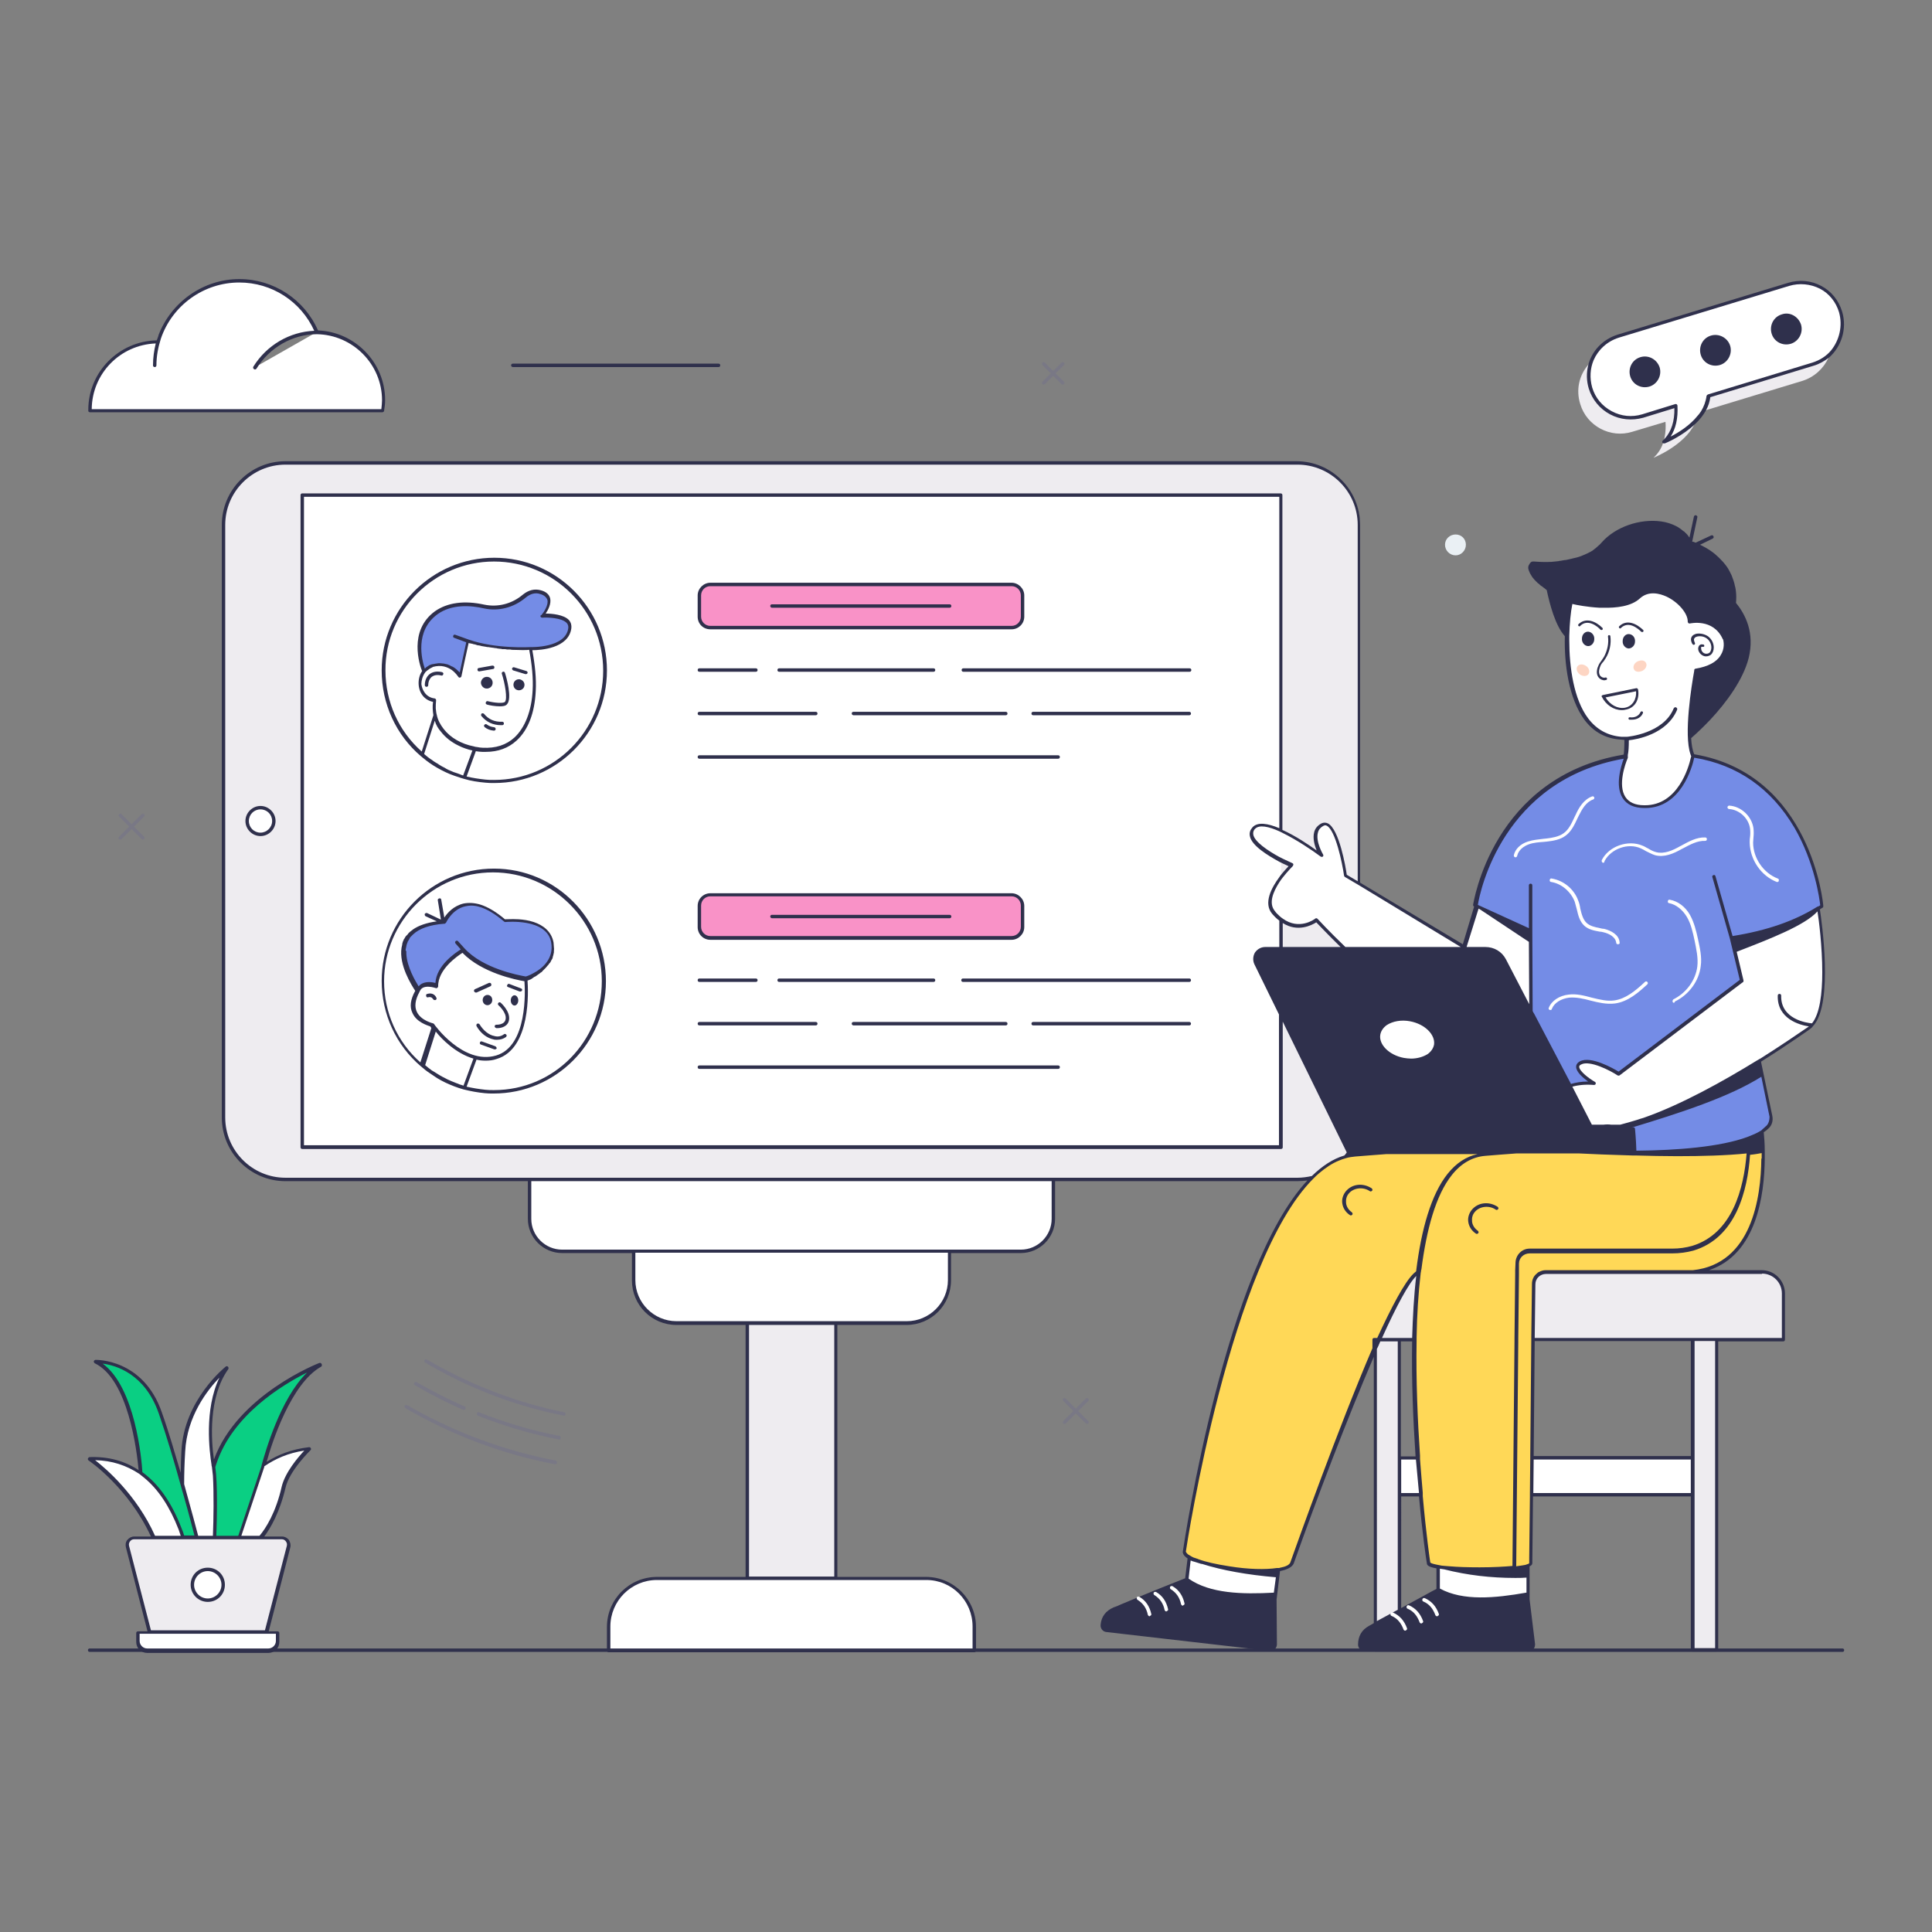 <svg id="SvgjsSvg1105" width="550" height="550" xmlns="http://www.w3.org/2000/svg" version="1.1" xmlns:xlink="http://www.w3.org/1999/xlink" xmlns:svgjs="http://svgjs.com/svgjs"><rect width="100%" height="100%" fill="#808080" stroke="none"/><defs id="SvgjsDefs1106"></defs><g id="SvgjsG1107"><svg xmlns="http://www.w3.org/2000/svg" id="Layer_1" x="0" y="0" enable-background="new 0 0 600 600" version="1.1" viewBox="17.809 79.435 564.343 441.43" xml:space="preserve" width="550" height="550"><g id="HR"><path fill="#2f304c" d="M556,500.5H44c-0.3,0-0.5-0.2-0.5-0.5s0.2-0.5,0.5-0.5h512c0.3,0,0.5,0.2,0.5,0.5S556.3,500.5,556,500.5z" class="color2f304c svgShape"></path><path fill="#eeecf0" d="M415,171.3v173.1c0,10-8.1,18.1-18.1,18.1H101.2c-10,0-18.1-8.1-18.1-18.1V171.3         c0-10,8.1-18.1,18.1-18.1h295.6C406.8,153.1,415,161.3,415,171.3z" class="coloreeecf0 svgShape"></path><rect width="285.9" height="190.5" x="106.1" y="162.6" fill="#ffffff" class="colorfff svgShape"></rect><path fill="#ffffff" d="M97.8 257.8c0 2.2-1.7 3.9-3.9 3.9-2.2 0-3.9-1.7-3.9-3.9 0-2.2 1.8-3.9 3.9-3.9C96 253.9 97.8 255.6 97.8 257.8zM194.5 213.9c0 17.9-14.5 32.4-32.4 32.4-.8 0-1.7 0-2.5-.1-2.1-.2-4.1-.5-6.1-1.1-2.7-.7-5.3-1.8-7.6-3.2-1.7-1-3.2-2.1-4.7-3.3-7-5.9-11.4-14.8-11.4-24.6 0-17.9 14.5-32.4 32.4-32.4C180 181.5 194.5 196 194.5 213.9z" class="colorfff svgShape"></path><path fill="#ffffff" d="M157.1,235.2l-3.6,9.9c-2.7-0.7-5.3-1.8-7.6-3.2c-1.7-1-3.2-2.1-4.7-3.3l4-12.6c0,0,0,0,0,0            C152.1,213.8,154.6,224.4,157.1,235.2z" class="colorfff svgShape"></path><path fill="#748ce6" d="M184.3,201.5c-0.8,6.4-11.5,6-11.5,6s-10.3,0.6-18.3-2.2l-2.2,10.3c0,0-2.8-4.6-8.1-3.1             c-1.1,0.3-2,0.9-2.6,1.7c0,0-4.8-11.2,3.6-17.2c4.2-3,9.6-2.8,14-1.8c4.2,0.9,8.4-0.3,11.7-3c1.3-1.1,3-1.8,4.8-1.2             c5.2,1.6,0.6,6.9,0.6,6.9S184.8,197.3,184.3,201.5z" class="color748ce6 svgShape"></path><path fill="#ffffff" d="M158.8 237.1c-8.3-.4-15.4-6.5-14-14.3-5.5-.7-5.8-8.8-.6-10.3 5.2-1.5 8.1 3.1 8.1 3.1l2.2-10.3c8 2.9 18.3 2.2 18.3 2.2 1 4.9 1.2 9 1.1 12.4C173.4 229.8 168.7 237.6 158.8 237.1zM194.4 304.5c0 17.8-14.5 32.3-32.3 32.3-.8 0-1.7 0-2.5-.1-2.1-.2-4.1-.5-6.1-1.1-2.7-.7-5.2-1.8-7.6-3.2-1.7-1-3.2-2.1-4.7-3.3-7-5.9-11.4-14.7-11.4-24.6 0-17.8 14.5-32.3 32.3-32.3S194.4 286.7 194.4 304.5z" class="colorfff svgShape"></path><path fill="#ffffff" d="M157.1,325.8l-3.6,9.8c-2.7-0.7-5.2-1.8-7.6-3.2c-1.7-1-3.2-2.1-4.7-3.3l4-12.6c0,0,0,0,0,0           C152.1,304.4,154.6,315,157.1,325.8z" class="colorfff svgShape"></path><path fill="#ffffff" d="M139.9,307.5c-4.4,8,4.2,9.8,4.2,9.8s8.7,12.4,18.7,9.4c10-3,8.8-21,8.6-22.6c0-0.1,0-0.1,0-0.1           s9.2-2.9,7.8-10.6c-1.4-7.7-13.8-6.4-13.8-6.4c-12.8-11.2-17.9,0.4-17.9,0.4c-20.4,1.6-7.9,19.2-7.5,19.8c0,0,0,0,0,0           C140,307.4,139.9,307.5,139.9,307.5z" class="colorfff svgShape"></path><path fill="#748ce6" d="M171.4,304c0,0,0,0,0,0.1c-1.2-0.2-12.5-2-18.4-8.5c0,0-7.8,4.3-7.7,10.4c0,0-4.3-1.6-5.3,1.2            c-0.4-0.6-12.9-18.2,7.5-19.8c0,0,5.1-11.6,17.9-0.4c0,0,12.4-1.4,13.8,6.3C180.6,301.1,171.4,304,171.4,304z" class="color748ce6 svgShape"></path><path fill="#f992c7" d="M316.5 191.9v6.2c0 1.8-1.4 3.2-3.2 3.2h-88c-1.8 0-3.2-1.4-3.2-3.2v-6.2c0-1.8 1.4-3.2 3.2-3.2h88C315 188.7 316.5 190.1 316.5 191.9zM316.5 282.5v6.2c0 1.8-1.4 3.2-3.2 3.2h-88c-1.8 0-3.2-1.4-3.2-3.2v-6.2c0-1.8 1.4-3.2 3.2-3.2h88C315 279.4 316.5 280.8 316.5 282.5z" class="colorf992c7 svgShape"></path><path fill="#ffffff" d="M325.5 362.5V374c0 5.2-4.2 9.5-9.5 9.5H182c-5.2 0-9.5-4.2-9.5-9.5v-11.5H325.5zM295.2 383.5v8.5c0 6.9-5.6 12.5-12.5 12.5h-67.3c-6.9 0-12.5-5.6-12.5-12.5v-8.5H295.2z" class="colorfff svgShape"></path><rect width="25.9" height="74.6" x="236.1" y="404.5" fill="#eeecf0" class="coloreeecf0 svgShape"></rect><path fill="#ffffff" d="M195.6,500v-6.9c0-7.8,6.3-14.1,14.1-14.1l78.7,0c7.8,0,14.1,6.3,14.1,14.1v6.9L195.6,500z" class="colorfff svgShape"></path><g><path fill="#ffffff" d="M129.5 137.9c.2-1 .3-2 .3-3.1 0-10.8-8.7-19.6-19.5-19.8-3.7-8.8-12.5-15-22.7-15-11.2 0-20.7 7.5-23.7 17.8h-.1c-10.9 0-19.8 8.9-19.8 19.8 0 .1 0 .2 0 .3H129.5zM92.2 125.3c3.8-6.2 10.6-10.3 18.1-10.3M62.9 124.7c0-3 .5-5.9 1.5-8.6" class="colorfff svgShape"></path></g><g><path fill="#ffffff" d="M83.1,467.3h10.7c1.7-2,5-6.8,6.9-15.1c1.2-5.2,7.4-11.3,7.4-11.3C86.2,443.5,83.4,464.6,83.1,467.3z" class="colorfff svgShape"></path><path fill="#0acf83" d="M80.5,445.4c-3.2,9.6-4.2,17-4.4,21.9h11.5l7-21c0,0,5.8-23.8,16.6-29.7         C111.3,416.6,86.9,425.9,80.5,445.4z" class="color0acf83 svgShape"></path><path fill="#ffffff" d="M80.4,467.3c0.2-5.8,0.5-16.8-0.3-21.6c-1.1-6.6-2.1-19.8,4-28.2c0,0-12,9.4-12.7,24.4        c-0.5,10.3-0.3,20.2-0.2,25.4H80.4z" class="colorfff svgShape"></path><path fill="#0acf83" d="M75.3,467.3v-0.2c0,0-5.3-20.7-10.6-36.3c-5.3-15.6-18.9-15.1-18.9-15.1c11.6,5.5,13.2,32.9,13.2,32.9         l8.4,18.7H75.3z" class="color0acf83 svgShape"></path><path fill="#ffffff" d="M71.4,467.3c-3.7-11.4-11.3-23.8-27.3-23.3c0,0,12.2,8.2,18.9,23.3H71.4z" class="colorfff svgShape"></path><path fill="#eeecf0" d="M102,469.6l-6.5,25.1H61.5L55,469.6c-0.3-1.3,0.6-2.5,1.9-2.5h43.1C101.4,467.1,102.4,468.4,102,469.6z" class="coloreeecf0 svgShape"></path><path fill="#ffffff" d="M98.9 494.7v2.6c0 1.5-1.2 2.7-2.7 2.7H60.8c-1.5 0-2.7-1.2-2.7-2.7v-2.6H98.9zM83 480.9c0 2.5-2 4.5-4.5 4.5-2.5 0-4.5-2-4.5-4.5 0-2.5 2-4.5 4.5-4.5C81 476.4 83 478.4 83 480.9z" class="colorfff svgShape"></path></g><g><path fill="#797885" d="M180 445.7C180 445.7 180 445.7 180 445.7c-15.3-2.9-30-8.4-43.8-16.4-.2-.1-.3-.4-.2-.7.1-.2.4-.3.7-.2 13.7 7.9 28.3 13.3 43.4 16.2.3.1.4.3.4.6C180.5 445.5 180.3 445.7 180 445.7zM153.3 429.8c-.1 0-.1 0-.2 0-4.8-2.1-9.5-4.5-14.1-7.2-.2-.1-.3-.4-.2-.7.1-.2.4-.3.7-.2 4.5 2.6 9.2 5 14 7.1.3.1.4.4.3.7C153.7 429.7 153.5 429.8 153.3 429.8zM181.2 438.5C181.2 438.5 181.1 438.5 181.2 438.5c-8.1-1.6-16.1-3.9-23.8-7-.3-.1-.4-.4-.3-.7s.4-.4.6-.3c7.6 3 15.5 5.4 23.5 6.9.3.1.4.3.4.6C181.6 438.4 181.4 438.5 181.2 438.5zM182.5 431.5C182.5 431.5 182.5 431.5 182.5 431.5c-14.2-2.8-27.8-8-40.5-15.5-.2-.1-.3-.4-.2-.7.1-.2.4-.3.7-.2 12.7 7.4 26.2 12.6 40.1 15.4.3.1.4.3.4.6C183 431.3 182.8 431.5 182.5 431.5z" class="color797885 svgShape"></path></g><g><path fill="#eaf0f4" d="M446,177.1c0,1.7-1.4,3.1-3,3.1c-1.7,0-3.1-1.4-3.1-3.1c0-1.7,1.4-3,3.1-3C444.7,174.1,446,175.4,446,177.1      z" class="coloreaf0f4 svgShape"></path></g><g><path fill="#ffffff" d="M465.8 313.7c-.1.1-.1.3-.2.4 0 .1 0 .1-.1.1-.3.5-.6 1-.9 1.5-2.7 4-5.9 7.1-8.7 7.5-12.2 1.6-33.5-16.8-45.2-28-.2-.2-.4-.3-.5-.5-4.7-4.6-7.8-7.8-7.8-7.8s-5.3 4.2-10.8-.5c-.6-.5-1.1-1-1.7-1.7-2.3-2.7-.4-6.6 1.7-9.6.3-.5.7-.9 1-1.3 1.4-1.7 2.6-2.9 2.6-2.9s-1.6-.7-3.6-1.8c-4.2-2.2-10.3-6.2-7.4-9.1 3.9-4 19.8 8 19.8 8s-4.1-6.8.3-9.1c4.2-2.2 6.7 14.8 6.7 14.8l3.6 2.2 31 18.7.2.1 0-.1 3.5-11.4 0-.2.2-.6.5.2 14.5 6.6v-6.9l1 .4v7l.1 23.3v.2L465.8 313.7zM433.3 454.1c0 .2 0 .3 0 .5h-6.8v-10.8h5.9c0 .2 0 .3 0 .5C432.8 447.8 433 451 433.3 454.1z" class="colorfff svgShape"></path><polygon fill="#ffffff" points="512.2 443.8 512.2 454.6 464.7 454.6 464.7 454.1 464.8 444.3 464.8 443.8" class="colorfff svgShape"></polygon><path fill="#eeecf0" d="M538.8,395.7v13.5H407.1v-13.5c0-3.5,2.8-6.3,6.3-6.3h119.2C536,389.5,538.8,392.3,538.8,395.7z" class="coloreeecf0 svgShape"></path><rect width="7" height="90.6" x="419.6" y="409.3" fill="#eeecf0" class="coloreeecf0 svgShape"></rect><rect width="7" height="90.6" x="512.2" y="409.3" fill="#eeecf0" class="coloreeecf0 svgShape"></rect><path fill="#ffffff" d="M464.1 474.6v10.6h-26.2v-10.2c.2 0 .3.1.5.1.2 0 .3 0 .5.1.3 0 .7.1 1.1.1.4 0 .8.1 1.3.1 2.3.2 5.2.3 8.7.3 4 0 7.2-.1 9.6-.4.4 0 .7-.1 1-.1 1.4-.1 2.4-.3 3-.5.1 0 .2-.1.2-.1C464 474.7 464 474.7 464.1 474.6 464.1 474.7 464.1 474.7 464.1 474.6zM428.3 494.3c-.2 0-.4-.1-.5-.3-.7-1.9-1.8-3.3-3.5-4-.3-.1-.4-.4-.3-.7.1-.3.4-.4.7-.3 2 .9 3.3 2.4 4.1 4.6.1.3-.1.5-.3.6C428.4 494.3 428.3 494.3 428.3 494.3zM433 492.2c-.2 0-.4-.1-.5-.3-.7-1.9-1.8-3.3-3.5-4-.3-.1-.4-.4-.3-.7s.4-.4.7-.3c2 .9 3.3 2.4 4.1 4.6.1.3-.1.5-.3.6C433.1 492.2 433 492.2 433 492.2z" class="colorfff svgShape"></path><g><path fill="#ffffff" d="M437.6,490.1c-0.2,0-0.4-0.1-0.5-0.3c-0.7-1.9-1.8-3.3-3.5-4c-0.3-0.1-0.4-0.4-0.3-0.7         c0.1-0.3,0.4-0.4,0.7-0.3c2,0.9,3.3,2.4,4.1,4.6c0.1,0.3-0.1,0.5-0.3,0.6C437.7,490.1,437.6,490.1,437.6,490.1z" class="colorfff svgShape"></path></g><g><path fill="#ffffff" d="M391.3 476l-.1 1-.2 1.8-.8 6.5-26-3 1-8.7 0-.1 0-.1 0-.3.1-.7c.1.1.3.2.5.3.2.1.5.3.8.4.2.1.4.2.6.2.2.1.4.2.6.2 2.1.8 5.2 1.5 9.1 2.1 5.5.8 10.6.9 13.9.5.1 0 .2 0 .2 0C391.1 476.1 391.2 476 391.3 476 391.3 476 391.3 476 391.3 476zM353.6 490.1c-.2 0-.4-.2-.5-.4-.4-2-1.4-3.4-3-4.4-.2-.1-.3-.4-.2-.7.1-.2.4-.3.7-.2 1.9 1.1 3 2.8 3.5 5 .1.3-.1.5-.4.6C353.7 490.1 353.6 490.1 353.6 490.1zM358.5 488.7c-.2 0-.4-.2-.5-.4-.4-2-1.4-3.4-3-4.4-.2-.1-.3-.4-.2-.7.1-.2.4-.3.7-.2 1.9 1.1 3 2.8 3.5 5 .1.3-.1.5-.4.6C358.6 488.6 358.5 488.7 358.5 488.7zM363.3 487c-.2 0-.4-.2-.5-.4-.4-2-1.4-3.4-3-4.4-.2-.1-.3-.4-.2-.7.1-.2.4-.3.7-.2 1.9 1.1 3 2.8 3.5 5 .1.3-.1.5-.4.6C363.4 487 363.4 487 363.3 487z" class="colorfff svgShape"></path></g><g><path fill="#ffd857" d="M477.5 389c-.9.2-1.9.4-2.9.5h-7.2c.6-.3 1.2-.5 1.9-.5H477.5zM495.2 355.7c-.2 0-.3 0-.5 0-10.7-.3-19.1-.8-19.3-.8-.1 0-.1 0-.1-.1h-11.7c-4.3.4-8.3.7-12 1-3.8.3-7.1 2.2-9.8 5.6-4.7 5.9-7.5 15.9-8.9 27.6 0 .2 0 .3-.1.5-.3 0-.7.2-1.1.5-9 7.2-36.4 84.6-36.4 84.6-2 5-31 1-31.4-3.3 0 0 16.8-113.4 50.1-116 1.9-.2 3.9-.3 5.9-.5 22.4-1.8 49.2-4.4 64-5.9 6.8-.7 11-1.1 11-1.1s.4 3 .4 7.4C495.2 355.4 495.2 355.6 495.2 355.7z" class="colorffd857 svgShape"></path><path fill="#ffd857" d="M532.8,356.4c-0.1,11.7-2.9,31.3-20.6,33.1h-42.9c-2,0-3.5,1.6-3.6,3.5l-0.8,81.5          c0,2.3-29.8,2.3-29.8,0c0,0-16.9-116.7,16.4-119.2c8.1-0.6,17.1-1.4,26.1-2.2c27.6-2.5,54.8-5.3,54.8-5.3s0.3,2.6,0.4,6.4          C532.8,354.9,532.8,355.7,532.8,356.4z" class="colorffd857 svgShape"></path><path fill="#748ce6" d="M524.3,292.2l10.7,51.8c0.2,1.2-0.1,2.4-1,3.2c-12,11.3-68.7,6.3-68.7,6.3l-0.4-63.8l-16-7.2           c0,0,5.7-42.1,51.5-44.3c45.9-2.2,49.4,44.5,49.4,44.5C542.5,287.7,533.7,290.6,524.3,292.2z" class="color748ce6 svgShape"></path><path fill="#ffffff" d="M546.3 318.2c-7.4 5.4-37 25.4-56.6 29.3 0 0-3.6-1.2-5.7.7s-11.4 4.6-11.4 4.6l-3.6-12.6c0 0 4.7-6.6 14.4-5.6 0 0-7.3-4.3-4-6 3.3-1.8 11.1 3.2 11.1 3.2l35.9-27.2-2-8.6-.9-3.8c9.8-1.6 18.3-4.3 25.4-8.8C548.9 283.3 553.7 312.7 546.3 318.2zM429.7 316.3c-2.6-.5-5.1 0-6.8 1.1-1 .7-1.7 1.7-1.9 2.8-.5 2.9 2.6 6 6.9 6.8.7.1 1.4.2 2.1.2 1.8 0 3.5-.5 4.8-1.3 1-.7 1.7-1.7 1.9-2.8C437.1 320.2 434 317.1 429.7 316.3z" class="colorfff svgShape"></path></g><path fill="#ffffff" d="M547.1,317.4c0,0-9.9-0.6-9.7-8.7" class="colorfff svgShape"></path><line x1="523.5" x2="518.3" y1="292.1" y2="274.2" fill="#fff"></line><g><path fill="#ffffff" d="M470.7,313c-0.1,0-0.1,0-0.2,0c-0.3-0.1-0.4-0.4-0.3-0.6c0.8-2.1,3.1-3.6,5.8-3.9        c2.3-0.3,4.6,0.3,6.8,0.9c2.5,0.6,4.5,1.1,6.6,0.8c3.3-0.5,6-2.7,8.9-5.4c0.2-0.2,0.5-0.2,0.7,0c0.2,0.2,0.2,0.5,0,0.7        c-2.5,2.3-5.6,5.1-9.5,5.6c-2.4,0.3-4.9-0.3-6.9-0.8c-2.2-0.6-4.4-1.1-6.5-0.9c-2.3,0.3-4.3,1.5-5,3.3        C471.1,312.9,470.9,313,470.7,313z" class="colorfff svgShape"></path></g><g><path fill="#ffffff" d="M486.1,270c-0.1,0-0.2,0-0.2-0.1c-0.2-0.1-0.3-0.4-0.2-0.7c2.1-4.1,7.7-6,11.9-4.2        c0.6,0.2,1.1,0.6,1.6,0.8c0.8,0.5,1.6,0.9,2.4,1.1c2.3,0.6,4.8-0.5,6.9-1.7l0.4-0.2c2.2-1.2,4.5-2.5,7-2.4        c0.3,0,0.5,0.2,0.5,0.5c0,0.3-0.2,0.5-0.5,0.5c-2.3-0.1-4.4,1.1-6.5,2.2l-0.4,0.2c-2.3,1.3-5,2.5-7.7,1.8        c-1-0.3-1.8-0.8-2.7-1.2c-0.5-0.3-1-0.6-1.5-0.8c-3.7-1.7-8.7,0.1-10.6,3.7C486.5,269.9,486.3,270,486.1,270z" class="colorfff svgShape"></path></g><g><path fill="#ffffff" d="M490.4,293.8c-0.3,0-0.5-0.2-0.5-0.5c-0.2-1.6-2-2.6-3.7-3c-0.4-0.1-0.8-0.2-1.2-0.2        c-1.6-0.3-3.2-0.6-4.4-1.7c-1.4-1.3-1.8-3.1-2.2-4.8c-0.2-0.7-0.4-1.5-0.6-2.2c-1.1-2.9-3.8-5.3-6.9-5.8        c-0.3,0-0.5-0.3-0.4-0.6c0-0.3,0.3-0.5,0.6-0.4c3.5,0.6,6.5,3.1,7.7,6.4c0.3,0.7,0.5,1.5,0.6,2.3c0.4,1.7,0.8,3.3,1.9,4.3        c1,0.9,2.4,1.2,3.9,1.5c0.4,0.1,0.8,0.2,1.2,0.2c2,0.5,4.3,1.7,4.5,3.9C491,293.6,490.8,293.8,490.4,293.8        C490.5,293.8,490.5,293.8,490.4,293.8z" class="colorfff svgShape"></path></g><g><path fill="#ffffff" d="M537,275.6c-0.1,0-0.1,0-0.2,0c-4.6-1.8-7.8-6.5-7.9-11.5c0-0.5,0-1.1,0.1-1.6c0.1-0.9,0.1-1.7,0-2.5        c-0.4-3-3.1-5.5-6.1-5.7c-0.3,0-0.5-0.3-0.5-0.5c0-0.3,0.3-0.5,0.5-0.5c3.5,0.2,6.6,3.1,7.1,6.6c0.1,0.9,0.1,1.8,0,2.7        c0,0.5-0.1,1-0.1,1.5c0,4.5,3,8.9,7.2,10.5c0.3,0.1,0.4,0.4,0.3,0.6C537.4,275.5,537.2,275.6,537,275.6z" class="colorfff svgShape"></path></g><g><path fill="#ffffff" d="M506.8,310.9c-0.2,0-0.4-0.1-0.4-0.3c-0.1-0.2,0-0.5,0.2-0.7c3.8-1.9,6.5-5.6,7-9.6        c0.3-2.5-0.3-5.1-0.8-7.6c-0.5-2.3-1-4.7-2.2-6.8c-1.3-2.2-3.2-3.7-5.2-4.1c-0.3,0-0.5-0.3-0.4-0.6c0-0.3,0.3-0.5,0.6-0.4        c2.3,0.4,4.5,2,5.9,4.5c1.2,2.2,1.8,4.7,2.3,7c0.5,2.4,1.2,5.2,0.8,7.9c-0.5,4.3-3.4,8.3-7.5,10.3        C506.9,310.9,506.8,310.9,506.8,310.9z" class="colorfff svgShape"></path></g><g><path fill="#ffffff" d="M460.5,268.4c0,0-0.1,0-0.1,0c-0.3-0.1-0.4-0.3-0.4-0.6c0.4-1.8,1.9-3.3,4.1-4c1.5-0.5,3-0.6,4.5-0.8        c0.3,0,0.7-0.1,1-0.1c1.6-0.2,3.5-0.5,4.9-1.5c1.6-1.1,2.4-3,3.3-4.9l0.3-0.6c0.9-2,2.3-4.4,4.8-5.3c0.3-0.1,0.5,0.1,0.6,0.3        c0.1,0.3-0.1,0.5-0.3,0.6c-2.1,0.7-3.3,2.9-4.2,4.7l-0.3,0.6c-0.9,1.9-1.8,4-3.6,5.3c-1.6,1.2-3.7,1.5-5.4,1.7        c-0.3,0-0.7,0.1-1,0.1c-1.4,0.1-2.9,0.2-4.3,0.7c-1.4,0.5-3,1.6-3.4,3.3C460.9,268.3,460.7,268.4,460.5,268.4z" class="colorfff svgShape"></path></g><g><path fill="#ffffff" d="M521.6,204.4c0.2,0.8,2,7.6-8.3,9.3l0,0c-0.1,0.8-3.5,19.3-0.9,24.8c0,0-2.6,15.1-14.2,14.9        c-11.6-0.2-5.3-14.6-5.3-14.6s0.2-1.9,0.2-5.1c-0.5,0-1.1,0-1.6,0c-17.8-1.2-16.7-31.1-14.8-40c0,0-9.9-4.1-11.7-9.6        c-0.3-0.9,0.4-1.8,1.3-1.7c4,0.3,14.7,0.4,19.9-5.6c6.5-7.5,21.6-8.9,25.5-0.2C511.7,176.6,532.1,182.3,521.6,204.4        C521.5,204.4,521.5,204.4,521.6,204.4z" class="colorfff svgShape"></path><path fill="#fcad88" d="M497.6 213.9c-1 .5-2.1.4-2.5-.4-.4-.7 0-1.8 1-2.3 1-.5 2.1-.4 2.5.4C499 212.3 498.6 213.4 497.6 213.9zM479.3 215c.9.6 2 .6 2.5-.1.5-.7.2-1.8-.7-2.4-.9-.6-2-.6-2.5.1C478.1 213.3 478.4 214.3 479.3 215z" opacity=".5" class="colorfcad88 svgShape"></path><path fill="#ffffff" d="M491 201.2c2.1-2.1 4.8-.6 6.4 1.1M479.1 200.5c2.1-2.1 4.8-.6 6.4 1.1M493.1 233.8c0 0 10.9-.8 14.1-8.6" class="colorfff svgShape"></path></g></g><g><path fill="#eeecf0" d="M513.6 139.4c-.2.8-.4 1.6-.8 2.4-3 6.3-12 9.9-12 9.9 1.4-1.3 2.3-2.8 2.8-4.3.2-.5.3-.9.4-1.4.4-1.9.4-3.7.3-4.8l-9.7 2.9c-6.4 2-13.3-1.7-15.2-8.1-1.3-4.2-.3-8.3 2.2-11.3.5-.6 1-1.1 1.6-1.6-1 2.4-1.2 5.2-.4 8 .9 3 2.9 5.4 5.7 6.9 2.8 1.5 5.9 1.8 8.9.9l9.7-3c0 0 .1 0 .1 0 .1 0 .2 0 .3.1.1.1.2.2.2.4.2 3.7-.5 6.7-2 9C507.9 144.4 511.3 142.3 513.6 139.4zM552.7 120.3c-.2.7-.4 1.5-.8 2.2-1.4 3.1-4.1 5.6-7.5 6.7l-28.3 8.6-1.4.4c.9-1.4 1.5-2.9 1.6-4.5 0-.2.2-.4.4-.4l30.5-9.3C549.4 123.2 551.2 121.9 552.7 120.3z" class="coloreeecf0 svgShape"></path><g><path fill="#ffffff" d="M482.4,131.4c1.9,6.4,8.8,10.1,15.2,8.1l9.7-3c0.1,2.4,0.1,7.3-3.5,10.5c0,0,12.2-4.9,12.9-13.3l30.6-9.3       c6.4-1.9,10.1-8.8,8.1-15.2c-2-6.7-8.8-10.1-15.2-8.1l-49.7,15.1C484.1,118.1,480.3,124.7,482.4,131.4z" class="colorfff svgShape"></path><path fill="#2f304c" d="M93.9 253.4c-2.4 0-4.4 2-4.4 4.4 0 2.4 2 4.4 4.4 4.4 2.4 0 4.4-2 4.4-4.4C98.3 255.4 96.3 253.4 93.9 253.4zM93.9 261.2c-1.9 0-3.4-1.5-3.4-3.4 0-1.9 1.5-3.4 3.4-3.4 1.9 0 3.4 1.5 3.4 3.4C97.3 259.7 95.7 261.2 93.9 261.2zM140.8 238.9c.2.1.3.3.5.4 1.3 1.1 2.7 2.1 4.3 3 1.6.9 3.2 1.7 5 2.3.6.2 1.2.4 1.8.6.3.1.6.2 1 .3 0 0 0 0 0 0 2 .6 4 .9 6.2 1.1.8.1 1.7.1 2.6.1 18.1 0 32.9-14.7 32.9-32.9 0-18.1-14.7-32.9-32.9-32.9-18.1 0-32.9 14.7-32.9 32.9C129.3 223.6 133.5 232.7 140.8 238.9zM175.7 198.1c.1.2.3.3.5.3 1.5-.1 5.6 0 7.1 1.5.4.4.6 1 .5 1.6-.8 5.8-10.9 5.5-11 5.5-.1 0-10.2.6-18.1-2.2 0 0 0 0 0 0l-3.9-1.4c-.3-.1-.5 0-.6.3-.1.3 0 .5.3.6l3.5 1.3-1.9 8.8c-.5-.5-1.2-1.2-2.1-1.7 0 0-.1 0-.1 0-.5-.3-1-.5-1.5-.7 0 0-.1 0-.1 0-.3-.1-.6-.1-.9-.2 0 0-.1 0-.1 0-.3 0-.6-.1-1-.1 0 0 0 0 0 0h0c-.3 0-.6 0-1 .1 0 0-.1 0-.1 0-.3.1-.7.1-1.1.2 0 0 0 0-.1 0-.3.1-.5.2-.8.3-.1.1-.2.1-.3.2-.2.1-.4.3-.6.4-.1.1-.2.2-.3.3 0 0-.1.1-.1.1-.9-2.6-3-11 3.7-15.9 4.2-3 9.7-2.6 13.6-1.7 4.2.9 8.6-.2 12.1-3.1 1.4-1.2 2.9-1.6 4.3-1.1 1.1.3 1.8.9 2.1 1.7.4 1.5-1.1 3.7-1.7 4.4C175.7 197.7 175.6 197.9 175.7 198.1zM142 214.4c.1-.1.1-.2.2-.2.1-.1.2-.2.3-.3.1-.1.2-.1.3-.2.1-.1.3-.2.4-.3.1-.1.2-.1.3-.2.2-.1.4-.2.6-.3 0 0 .1 0 .1-.1 2.5-.7 4.3 0 5.6.9 1.2.9 1.8 1.9 1.9 2 0 0 0 0 .1.1 0 0 .1.1.1.1 0 0 .1 0 .1 0 0 0 .1 0 .1 0 0 0 0 0 .1 0 0 0 0 0 0 0 .1 0 .1-.1.2-.1.1 0 .1-.1.1-.1 0 0 .1-.1.1-.2l1-4.7 1.1-5c.2.1.3.1.5.1.2.1.3.1.5.1.3.1.5.2.8.2.2.1.4.1.6.2.2.1.4.1.6.1.3.1.6.1.8.2.2 0 .4.1.6.1.2 0 .4.1.6.1.3.1.6.1.8.1.2 0 .4.1.6.1.3 0 .5.1.8.1.2 0 .4.1.6.1.2 0 .4 0 .6.1.3 0 .5.1.8.1.2 0 .4 0 .6.1.2 0 .3 0 .5 0 .3 0 .6 0 .9.1.1 0 .2 0 .4 0 .3 0 .7 0 1 .1.1 0 .1 0 .2 0 2.3.1 4.1.1 4.9 0 .8 4.3 1.2 8.3 1 11.8-.3 6-2.2 10.9-5.3 13.8-2.4 2.2-5.5 3.2-9.3 3-.5 0-1.1-.1-1.6-.2-.3 0-.7-.1-1-.2-3.6-.7-6.8-2.5-8.8-5.1-1-1.3-1.7-2.6-2-4.1-.2-.6-.2-1.3-.3-1.9 0-.8 0-1.5.1-2.3 0-.1 0-.3-.1-.4-.1-.1-.2-.2-.3-.2-2.6-.3-3.7-2.5-3.9-4.2C140.9 216.8 141.2 215.5 142 214.4zM146.6 231.7c1.3 1.7 3.1 3.1 5.2 4.1 1.2.6 2.6 1.1 4 1.4l-2.7 7.3c-.3-.1-.6-.2-.8-.3-.3-.1-.5-.2-.8-.3-.4-.1-.8-.3-1.2-.4-.2-.1-.5-.2-.7-.3-.5-.2-1-.4-1.5-.7-.1-.1-.2-.1-.3-.2-.6-.3-1.2-.6-1.8-1 0 0-.1 0-.1-.1-.7-.4-1.4-.8-2-1.3-.1 0-.1-.1-.2-.1-.6-.4-1.2-.9-1.8-1.4-.1-.1-.1-.1-.2-.2l3.1-9.7C145.2 229.8 145.8 230.8 146.6 231.7zM162.1 182c17.6 0 31.9 14.3 31.9 31.9 0 17.6-14.3 31.9-31.9 31.9-.9 0-1.7 0-2.5-.1-1.9-.2-3.8-.5-5.5-.9l2.7-7.4c.6.1 1.3.2 1.9.2.3 0 .7 0 1 0 3.6 0 6.6-1.1 9-3.3 3.4-3.1 5.3-8.1 5.6-14.5.2-3.5-.2-7.5-1-11.9 2.4 0 10.6-.5 11.4-6.4 0 0 0 0 0 0 .1-.9-.1-1.7-.7-2.4-1.5-1.6-5-1.9-6.8-1.9.7-1 1.7-2.9 1.3-4.5-.3-1.1-1.2-1.9-2.7-2.3-1.8-.5-3.6-.1-5.3 1.3-3.2 2.7-7.3 3.7-11.2 2.9-5.9-1.3-10.8-.6-14.4 1.9-7.9 5.7-4.5 15.8-3.8 17.5-.8 1.2-1.1 2.6-1 4 .2 2.6 1.8 4.5 4.2 5-.2 1.3-.1 2.6.1 3.9l-3.4 10.6c-6.8-6-10.6-14.6-10.6-23.7C130.3 196.3 144.6 182 162.1 182z" class="color2f304c svgShape"></path><path fill="#2f304c" d="M159.8 219.1c.9.1 1.8-.5 1.9-1.5.1-.9-.5-1.8-1.5-1.9-.9-.1-1.7.5-1.9 1.5C158.2 218.1 158.9 219 159.8 219.1zM169.6 216.4c-.9-.1-1.7.5-1.8 1.4-.1.9.5 1.7 1.4 1.8.9.1 1.7-.5 1.8-1.4C171.1 217.3 170.5 216.6 169.6 216.4zM157.8 214.1C157.8 214.1 157.8 214.1 157.8 214.1l4-.7c.3 0 .5-.3.4-.6 0-.3-.3-.4-.6-.4l-3.9.7c-.3 0-.5.3-.4.6C157.3 213.9 157.5 214.1 157.8 214.1zM167.7 213.8l3.6 1.1c0 0 .1 0 .1 0 .2 0 .4-.1.5-.3.1-.3-.1-.5-.3-.6l-3.6-1.1c-.3-.1-.5.1-.6.3C167.3 213.4 167.5 213.7 167.7 213.8zM160.3 222.8c-.3-.1-.5.1-.6.4-.1.3.1.5.4.6.7.2 2.3.5 3.7.5.9 0 1.7-.1 2.1-.6 1.6-1.7-.2-8-.6-9.2-.1-.3-.4-.4-.6-.3-.3.1-.4.4-.3.6.9 2.8 1.7 7.3.9 8.2C164.8 223.5 162.3 223.3 160.3 222.8zM164.5 228.8c-2.2.1-4-.7-5.3-2.3-.2-.2-.5-.2-.7-.1-.2.2-.2.5-.1.7 1.5 1.8 3.4 2.7 5.8 2.7.1 0 .2 0 .3 0 .3 0 .5-.2.5-.5C165 229 164.8 228.8 164.5 228.8zM162.1 230.4c-.8-.1-1.4-.3-2.1-.8-.2-.2-.5-.1-.7.1-.2.2-.1.5.1.7.8.6 1.6.9 2.6 1 0 0 0 0 .1 0 .3 0 .5-.2.5-.5C162.6 230.7 162.4 230.4 162.1 230.4zM142.4 218.6c.3 0 .5-.2.5-.5 0-1 .4-1.9 1-2.4.7-.5 1.6-.7 2.8-.4.3.1.5-.1.6-.4.1-.3-.1-.5-.4-.6-1.8-.4-3 .1-3.6.6-.9.7-1.4 1.9-1.4 3.2C141.9 218.4 142.1 218.6 142.4 218.6zM162.1 271.7c-18.1 0-32.8 14.7-32.8 32.8 0 9.7 4.2 18.8 11.5 25 0 0 0 0 0 0 .2.1.3.3.5.4.9.8 1.9 1.5 3 2.2.4.3.8.5 1.2.8.8.5 1.6.9 2.4 1.3 1.7.8 3.5 1.5 5.3 2 2 .5 4.1.9 6.2 1.1.8.1 1.7.1 2.6.1 18.1 0 32.8-14.7 32.8-32.8S180.2 271.7 162.1 271.7zM136.3 295.6c0-.2 0-.4.1-.7 0-.2.1-.3.1-.5 0-.2.1-.3.1-.5.1-.3.2-.5.3-.8 0-.1 0-.1.1-.2.1-.2.2-.3.3-.5.1-.2.2-.4.3-.6.2-.2.4-.4.6-.6.1-.1.2-.2.3-.3 1.8-1.7 4.9-2.8 9.1-3.1.1 0 .2 0 .3-.1 0 0 0 0 0 0 0 0 0-.1.1-.1 0 0 .1-.1.1-.1 0 0 1.8-4 5.7-4.8.5-.1 1.1-.2 1.6-.2.7 0 1.5.1 2.2.3 2.3.6 4.8 2.1 7.5 4.4.1.1.2.1.4.1.1 0 12-1.2 13.3 5.9.9 4.8-2.6 7.7-5.1 9-1.2.7-2.2 1-2.3 1 0 0 0 0 0 0 0 0-.1 0-.1 0-2.2-.4-12.4-2.3-17.8-8.2 0 0 0 0 0 0l-1.9-2.1c-.2-.2-.5-.2-.7 0-.2.2-.2.5 0 .7l1.5 1.7c-1.7 1.1-7.1 4.7-7.4 9.8-1.5-.4-3.7-.5-4.9 1-1-1.6-3.4-5.7-3.6-9.5 0 0 0 0 0-.1 0-.3 0-.5 0-.8C136.3 295.8 136.3 295.7 136.3 295.6zM140.3 307.8C140.3 307.8 140.4 307.8 140.3 307.8l.1-.2c0-.1 0-.1.1-.2.9-2.1 4.6-.8 4.6-.8.2.1.3 0 .5-.1.1-.1.2-.3.2-.4-.1-5 5.7-8.9 7.1-9.8 5.7 5.9 15.7 7.9 18.1 8.3.2 2.6 1 19-8.3 21.7-9.6 2.8-18.1-9.1-18.1-9.2-.1-.1-.2-.2-.3-.2 0 0-3.5-.8-4.7-3.3C138.8 312 139.1 310 140.3 307.8zM156.1 327.2l-2.9 7.9c-.2-.1-.4-.1-.6-.2-.4-.1-.7-.2-1.1-.4-.3-.1-.6-.2-.8-.3-.3-.1-.7-.3-1-.4-.3-.1-.6-.3-.9-.4-.3-.1-.6-.3-.8-.4-.6-.3-1.2-.6-1.7-.9 0 0 0 0 0 0-.7-.4-1.4-.9-2.1-1.3-.1 0-.1-.1-.2-.1-.7-.5-1.3-1-1.9-1.5 0 0-.1-.1-.1-.1l3.1-9.8C146.8 321.5 151 325.7 156.1 327.2zM162.1 336.4c-.9 0-1.7 0-2.5-.1-1.9-.2-3.7-.5-5.5-.9l2.9-7.9c.8.2 1.7.3 2.6.3 1.1 0 2.2-.1 3.3-.5 10.1-3 9.2-20.2 9-22.9 0 0 0 0 0 0 .1 0 .2-.1.3-.1.1 0 .1 0 .2-.1.1 0 .2-.1.3-.1.1 0 .2-.1.2-.1.1 0 .2-.1.3-.2.1 0 .2-.1.3-.2.1-.1.2-.1.3-.2.1-.1.2-.1.4-.2.1-.1.2-.1.3-.2.1-.1.3-.2.4-.3.1-.1.2-.1.3-.2.1-.1.3-.2.4-.3.1-.1.2-.2.3-.2.1-.1.3-.2.4-.4.1-.1.2-.2.3-.3.1-.1.3-.3.4-.4.1-.1.2-.2.3-.3.1-.2.3-.3.4-.5.1-.1.2-.2.3-.3.1-.2.2-.4.4-.5.1-.1.1-.2.2-.3.1-.2.2-.4.3-.6.1-.1.1-.2.2-.3.1-.2.2-.5.2-.7 0-.1.1-.2.1-.3.1-.3.1-.6.2-.9 0-.1 0-.2 0-.3 0-.4.1-.8 0-1.2 0 0 0 0 0-.1 0-.4-.1-.9-.1-1.3-.6-3.3-3.1-5.1-5.8-6-1.5-.5-3-.7-4.4-.8-1.9-.1-3.4 0-4 0-2.6-2.2-5-3.6-7.2-4.3-1.7-.5-3.3-.6-4.9-.3-2.9.7-4.7 2.7-5.6 4.1l-.9-5.2c0-.3-.3-.5-.6-.4s-.5.3-.4.6l.9 5.6-4-1.9c-.3-.1-.5 0-.7.2-.1.3 0 .5.2.7l3.3 1.5c-2.9.4-5.3 1.2-7 2.4 0 0 0 0-.1.1-.4.3-.7.5-1 .8-.2.2-.3.3-.4.5-.2.2-.3.3-.5.5-.2.2-.3.5-.5.8-.1.1-.2.2-.2.4 0 0 0 0 0 0 0 0 0 0 0 0-.2.3-.3.7-.4 1.1 0 .1 0 .1 0 .2-.1.3-.1.6-.2.9-.8 5.1 2.9 10.9 4 12.6-1.4 2.5-1.7 4.7-.8 6.5 1.2 2.7 4.4 3.6 5.2 3.9.1.1.2.3.3.5l-3.2 10c-6.8-6-10.6-14.6-10.6-23.7 0-17.5 14.3-31.8 31.8-31.8 17.5 0 31.8 14.3 31.8 31.8S179.7 336.4 162.1 336.4z" class="color2f304c svgShape"></path><path fill="#2f304c" d="M156.8 307.9c.1 0 .1 0 .2 0l4-1.8c.3-.1.4-.4.3-.7-.1-.3-.4-.4-.7-.3l-4 1.8c-.3.1-.4.4-.3.7C156.5 307.8 156.6 307.9 156.8 307.9zM166.2 306.3l3.4 1.3c.1 0 .1 0 .2 0 .2 0 .4-.1.5-.3.1-.3 0-.5-.3-.6l-3.4-1.3c-.3-.1-.5 0-.6.3C165.8 305.9 165.9 306.2 166.2 306.3zM168.1 308.7c-.6 0-1.1.7-1.1 1.5s.5 1.5 1.1 1.5c.6 0 1.1-.7 1.1-1.5S168.7 308.7 168.1 308.7zM160.2 308.6c-.8 0-1.4.7-1.4 1.5 0 .8.6 1.5 1.4 1.5s1.4-.7 1.4-1.5C161.6 309.2 161 308.6 160.2 308.6zM162.8 318.3c.1 0 .2 0 .3 0 1.2 0 3.1-.5 3.4-2.4.4-2.5-2.3-4.9-2.4-5-.2-.2-.5-.2-.7 0-.2.2-.2.5 0 .7 0 0 2.5 2.2 2.1 4.1-.3 1.7-2.6 1.6-2.7 1.6-.3 0-.5.2-.5.5C162.3 318 162.5 318.2 162.8 318.3zM157.9 317.2c-.1-.2-.4-.3-.7-.2-.2.1-.3.4-.2.7 1.2 2.1 3 3.5 5 3.9.3.1.7.1 1 .1 1 0 1.9-.3 2.6-.8.2-.2.3-.5.1-.7-.2-.2-.5-.3-.7-.1-.8.6-1.8.8-2.8.5C160.6 320.3 159 319 157.9 317.2zM162.5 323.6l-3.9-1.4c-.3-.1-.5 0-.6.3-.1.3 0 .5.3.6l3.9 1.4c.1 0 .1 0 .2 0 .2 0 .4-.1.5-.3C162.9 324 162.7 323.7 162.5 323.6zM142.8 309.3c1.1-.3 1.4.4 1.5.5.1.2.3.3.5.3.1 0 .1 0 .2 0 .3-.1.4-.4.3-.6-.2-.6-1-1.7-2.7-1.2-.3.1-.4.3-.3.6C142.3 309.2 142.6 309.4 142.8 309.3zM225.3 201.8h88c2 0 3.7-1.6 3.7-3.7v-6.2c0-2-1.7-3.7-3.7-3.7h-88c-2 0-3.7 1.7-3.7 3.7v6.2C221.6 200.2 223.2 201.8 225.3 201.8zM222.6 191.9c0-1.5 1.2-2.7 2.7-2.7h88c1.5 0 2.7 1.2 2.7 2.7v6.2c0 1.5-1.2 2.7-2.7 2.7h-88c-1.5 0-2.7-1.2-2.7-2.7V191.9zM298.7 213.7c0 .3.2.5.5.5h66.1c.3 0 .5-.2.5-.5s-.2-.5-.5-.5h-66.1C298.9 213.2 298.7 213.4 298.7 213.7zM291 213.7c0-.3-.2-.5-.5-.5h-45.1c-.3 0-.5.2-.5.5s.2.5.5.5h45.1C290.8 214.2 291 214 291 213.7zM222.1 214.2h16.5c.3 0 .5-.2.5-.5s-.2-.5-.5-.5h-16.5c-.3 0-.5.2-.5.5S221.8 214.2 222.1 214.2zM365.2 225.9h-45.6c-.3 0-.5.2-.5.5s.2.5.5.5h45.6c.3 0 .5-.2.5-.5S365.5 225.9 365.2 225.9zM267.1 226.9h44.5c.3 0 .5-.2.5-.5s-.2-.5-.5-.5h-44.5c-.3 0-.5.2-.5.5S266.9 226.9 267.1 226.9zM222.1 226.9h34c.3 0 .5-.2.5-.5s-.2-.5-.5-.5h-34c-.3 0-.5.2-.5.5S221.8 226.9 222.1 226.9zM222.1 239.6h104.8c.3 0 .5-.2.5-.5s-.2-.5-.5-.5H222.1c-.3 0-.5.2-.5.5S221.8 239.6 222.1 239.6z" class="color2f304c svgShape"></path><path fill="#2f304c" d="M243.3 195.5h51.9c.3 0 .5-.2.5-.5s-.2-.5-.5-.5h-51.9c-.3 0-.5.2-.5.5S243.1 195.5 243.3 195.5zM225.3 292.5h88c2 0 3.7-1.7 3.7-3.7v-6.2c0-2-1.7-3.7-3.7-3.7h-88c-2 0-3.7 1.6-3.7 3.7v6.2C221.6 290.8 223.2 292.5 225.3 292.5zM222.6 282.5c0-1.5 1.2-2.7 2.7-2.7h88c1.5 0 2.7 1.2 2.7 2.7v6.2c0 1.5-1.2 2.7-2.7 2.7h-88c-1.5 0-2.7-1.2-2.7-2.7V282.5zM365.2 303.8h-66.1c-.3 0-.5.2-.5.5s.2.5.5.5h66.1c.3 0 .5-.2.5-.5S365.5 303.8 365.2 303.8zM291 304.3c0-.3-.2-.5-.5-.5h-45.1c-.3 0-.5.2-.5.5s.2.5.5.5h45.1C290.8 304.8 291 304.6 291 304.3zM222.1 304.8h16.5c.3 0 .5-.2.5-.5s-.2-.5-.5-.5h-16.5c-.3 0-.5.2-.5.5S221.8 304.8 222.1 304.8zM365.2 316.5h-45.6c-.3 0-.5.2-.5.5s.2.5.5.5h45.6c.3 0 .5-.2.5-.5S365.5 316.5 365.2 316.5zM267.1 317.5h44.5c.3 0 .5-.2.5-.5s-.2-.5-.5-.5h-44.5c-.3 0-.5.2-.5.5S266.9 317.5 267.1 317.5zM222.1 317.5h34c.3 0 .5-.2.5-.5s-.2-.5-.5-.5h-34c-.3 0-.5.2-.5.5S221.8 317.5 222.1 317.5zM222.1 330.2h104.8c.3 0 .5-.2.5-.5s-.2-.5-.5-.5H222.1c-.3 0-.5.2-.5.5S221.8 330.2 222.1 330.2z" class="color2f304c svgShape"></path><path fill="#2f304c" d="M243.3 286.2h51.9c.3 0 .5-.2.5-.5s-.2-.5-.5-.5h-51.9c-.3 0-.5.2-.5.5S243.1 286.2 243.3 286.2zM44.1 138.4h85.4c.2 0 .5-.2.5-.4.2-1.2.3-2.2.3-3.2 0-10.9-8.8-19.9-19.6-20.3-4-9.1-13-15-23-15-10.5 0-19.9 6.7-23.6 16.4 0 0 0 0 0 .1-.1.2-.1.4-.2.6-.1.3-.2.5-.3.8-11 .2-20 9.2-20 20.3 0 .1 0 .1 0 .2l0 .1C43.6 138.2 43.8 138.4 44.1 138.4zM63.3 118.3c-.5 2.1-.8 4.2-.8 6.4 0 .3.2.5.5.5s.5-.2.5-.5c0-2.7.5-5.3 1.3-7.8 3.3-9.7 12.5-16.4 22.9-16.4 9.5 0 18 5.5 21.9 14.1-7.2.3-13.9 4.2-17.8 10.5-.1.2-.1.5.2.7.1.1.2.1.3.1.2 0 .3-.1.4-.2 3.8-6.2 10.6-10.1 17.7-10.1 10.5.2 19 8.8 19 19.3 0 .8-.1 1.6-.2 2.6H44.6C44.7 127.1 52.9 118.7 63.3 118.3zM167.6 125.2h60.1c.3 0 .5-.2.5-.5s-.2-.5-.5-.5h-60.1c-.3 0-.5.2-.5.5S167.4 125.2 167.6 125.2zM111.1 416.1c-.3.1-23.9 9.3-30.8 28.2-.8-5.5-1.7-18.2 4.2-26.4.1-.2.1-.5-.1-.7-.2-.2-.5-.2-.7 0-.1.1-12.2 9.7-12.9 24.7-.1 2.1-.2 4.2-.2 6.3-1.7-5.7-3.5-12-5.5-17.6-5.4-15.8-19.3-15.4-19.4-15.4-.2 0-.4.2-.5.4 0 .2.1.5.3.6 9.8 4.7 12.3 25.7 12.8 31.2-4.1-2.7-8.9-4-14.3-3.8-.2 0-.4.2-.5.4-.1.2 0 .4.2.6.2.1 11.6 7.9 18.2 22.2H57c-.8 0-1.5.4-2 1-.5.6-.6 1.4-.4 2.2l6.3 24.5h-2.8c-.3 0-.5.2-.5.5v2.6c0 1.8 1.4 3.2 3.2 3.2h35.4c1.8 0 3.2-1.4 3.2-3.2v-2.6c0-.3-.2-.5-.5-.5h-2.6l6.3-24.5c0 0 0 0 0 0 .2-.8 0-1.5-.4-2.2-.5-.6-1.2-1-2-1H95c1.8-2.4 4.5-7 6.2-14.2 1.1-5 7.3-11 7.3-11 .2-.2.2-.4.1-.6-.1-.2-.3-.3-.5-.3-5.1.6-9.1 2.2-12.4 4.3 1.5-5.5 7.1-22.9 15.9-27.8.2-.1.3-.4.2-.7S111.4 416 111.1 416.1zM71.9 442c.5-10.3 6.5-18 10-21.6-4.5 9.3-2.9 21.6-2.3 25.5 0 .2 0 .3.1.5 0 0 0 0 0 0 .1.7.2 1.6.3 2.6v0c.3 5.1.2 12.8 0 17.6h-4.3c-.4-1.5-2-7.6-4.1-15.1C71.6 448.4 71.7 445.2 71.9 442zM47.8 416.3c3.9.5 12.4 3 16.4 14.6 2.3 6.6 4.5 14.1 6.3 20.6.3 1.2.7 2.4 1 3.5 1.6 5.6 2.7 10 3.1 11.5h-3c-.2-.7-.5-1.5-.8-2.2-2.8-7.3-6.6-12.8-11.4-16.3C59.2 444.3 57.3 423.2 47.8 416.3zM45.6 444.5c4.9.1 9.1 1.5 12.9 4 .5.4 1 .8 1.5 1.2 4.1 3.4 7.4 8.4 10 15.1.2.6.4 1.2.6 1.8h-7.5C57.7 454.6 48.8 447 45.6 444.5zM98.4 497.3c0 1.2-1 2.2-2.2 2.2H60.8c-1.2 0-2.2-1-2.2-2.2v-2.1h2.9c0 0 0 0 0 0h34.1c0 0 0 0 0 0h2.8V497.3zM101.3 468.2c.3.4.4.8.3 1.3v0l-6.4 24.7H61.9l-6.4-24.7c-.1-.5 0-.9.3-1.3.3-.4.7-.6 1.2-.6h43.1C100.6 467.6 101 467.8 101.3 468.2zM106.7 441.7c-1.9 2-5.6 6.4-6.6 10.5-1.7 7.6-4.7 12.3-6.5 14.4h-5.3l6.7-20.1c0 0 0 0 0 0s0-.1 0-.2C98.2 444.1 102 442.4 106.7 441.7zM94.3 445.7c-.1.3-.1.4-.1.5l-.4 1.2-6.4 19.2H81c.2-5.6.4-15.2-.3-20.1.1-.3.2-.6.3-.9 4.7-14.3 19.3-23.1 26.5-26.7C99.6 426.6 95.2 442.5 94.3 445.7z" class="color2f304c svgShape"></path><path fill="#2f304c" d="M78.5 485.9c2.8 0 5-2.2 5-5 0-2.8-2.2-5-5-5-2.8 0-5 2.2-5 5C73.5 483.7 75.8 485.9 78.5 485.9zM78.5 476.9c2.2 0 4 1.8 4 4 0 2.2-1.8 4-4 4-2.2 0-4-1.8-4-4C74.5 478.7 76.3 476.9 78.5 476.9zM549.4 283.6c.3-.2.5-.3.8-.5.2-.1.2-.3.2-.5 0-.4-3.4-38.5-37.7-44.3-.5-1.1-.8-2.8-.9-4.7 1.7-1.5 3.6-3.3 5.5-5.3 4.8-5.1 9.7-11.8 11.3-18.1 1.8-7.3-.9-12.7-3.7-16.1.1-1.1.1-2.2 0-3.2-.1-.6-.1-1.1-.3-1.7 0 0 0 0 0 0-.2-1.1-.6-2.2-1-3.2-.2-.4-.4-.8-.6-1.2-.5-1-1.2-1.9-1.9-2.7-.6-.6-1.1-1.2-1.7-1.7-.4-.4-.9-.8-1.3-1.1-1.3-1-2.7-1.7-3.7-2.2l3.7-1.8c.2-.1.4-.4.2-.7-.1-.2-.4-.4-.7-.2l-4.5 2.1c-.4-.2-.7-.3-1-.3l1.5-7.1c.1-.3-.1-.5-.4-.6-.3-.1-.5.1-.6.4l-1.3 6.1c-.4-.6-.8-1.1-1.3-1.5-.1-.2-.3-.3-.5-.4-.7-.6-1.4-1.1-2.2-1.5-1.2-.6-2.7-1.1-4.2-1.3-6.3-.9-13.5 1.6-17.5 6.2-.3.3-.5.6-.8.8-.3.3-.6.5-.9.8-.3.2-.6.5-.9.7-.2.1-.3.2-.5.3-.7.4-1.4.7-2.1 1-.9.4-1.8.7-2.8.9-.5.1-1.1.3-1.7.4-.4.1-.8.2-1.2.2-.4.1-.7.1-1.1.2-.2 0-.4 0-.6.1-.4 0-.7.1-1 .1h0c-.3 0-.7.1-1 .1-2 .1-3.8 0-5-.1-.2 0-.3 0-.5 0 0 0 0 0 0 0-.2 0-.4.1-.5.2-.1.1-.2.2-.3.3 0 .1-.1.1-.1.2-.4.5-.5 1.1-.3 1.7.1.2.1.3.2.5.1.2.1.3.2.5.2.3.4.7.6 1 .1.2.2.3.3.4.2.3.5.6.8.9.1.1.3.3.4.4.2.2.3.3.5.4.3.3.6.6 1 .8.3.3.7.5 1 .8.1.1.2.2.3.2.9 4.2 2.5 10.4 5.3 13.5-.2 8.1 1.1 18.1 5.7 24.4 2.7 3.6 6.2 5.5 10.5 5.8.4 0 .8.1 1.2.1 0 2.1-.1 3.6-.2 4.3-38.4 6.4-43.9 43.5-44 43.9 0 .2.1.4.3.5h0l-3.3 11-30-18V171.3c0-10.3-8.4-18.6-18.6-18.6H101.2c-10.3 0-18.6 8.4-18.6 18.6v173.1c0 10.3 8.4 18.6 18.6 18.6H172v11c0 5.5 4.5 10 10 10h20.4v8c0 7.2 5.8 13 13 13h20.2v73.6h-25.9c-8 0-14.6 6.5-14.6 14.6v6.9c0 .3.2.5.5.5h106.8c.3 0 .5-.2.5-.5v-6.9c0-8-6.5-14.6-14.6-14.6h-25.9V405h20.2c7.2 0 13-5.8 13-13v-8h20.4c5.5 0 10-4.5 10-10v-11h70.8c1 0 1.9-.1 2.9-.2-23.9 25.6-35.8 104.5-36.4 108.5 0 0 0 .1 0 .1.1.7.6 1.3 1.4 1.8l-.7 5.8c-2.1.8-11.1 4.4-17 6.9l-1.7.7c-.8.4-1.6.7-2.2.9-2.3 1-3.6 2.7-3.8 5.1-.1 1 .6 2 1.7 2.1l47.7 5.5c.1 0 .1 0 .2 0 .5 0 .9-.2 1.3-.5.4-.4.6-.9.6-1.4l-.1-13.1 1-8.3c2-.4 3.5-1.1 4-2.2 6.7-18.9 15.8-42.8 23.4-60.4v77.8c-.5.3-1 .6-1.4.8-2.2 1.2-3.2 3.1-3.2 5.5 0 1 .9 1.9 1.9 1.9h2.8c.1.1.2.1.3.1h7c.1 0 .2 0 .3-.1h37.5c.5 0 1.1-.2 1.4-.6.4-.4.5-.9.5-1.5l-1.6-13.1v-9.6c.5-.2.8-.5.8-.9l.2-19.5h46.1v44.8c0 .3.2.5.5.5h7c.3 0 .5-.2.5-.5v-90.1h19c.3 0 .5-.2.5-.5v-13.5c0-3.7-3-6.8-6.8-6.8H517c13.9-4.6 16.2-21.9 16.3-32.6 0-.8 0-1.5 0-2.2 0-2.4-.2-4.4-.3-5.5.5-.3 1-.7 1.4-1.1 1-.9 1.4-2.3 1.1-3.7l-3.3-15.8c8.4-5.3 14.3-9.5 14.4-9.6.3-.2.6-.5.8-.8 0 0 0-.1.1-.1C553.4 311 549.9 286.9 549.4 283.6zM301.9 493.1v6.4H196.1v-6.4c0-7.5 6.1-13.6 13.6-13.6h26.4H262h26.4C295.9 479.5 301.9 485.6 301.9 493.1zM261.5 478.5h-24.9V405h24.9V478.5zM294.7 391.9c0 6.6-5.4 12-12 12H262h-25.9-20.7c-6.6 0-12-5.4-12-12v-8h91.3V391.9zM325 374c0 4.9-4 9-9 9h-20.9-92.3H182c-4.9 0-9-4-9-9v-11h152V374zM493.6 234.2c2.2-.2 11.1-1.7 14.1-8.9.1-.3 0-.5-.3-.7-.3-.1-.5 0-.7.3-3 7.4-13.5 8.3-13.7 8.3-.5 0-1 0-1.5 0-4-.3-7.3-2.1-9.8-5.4-4.2-5.6-5.5-14.9-5.5-22.8 0-.2 0-.4 0-.6 0-.2 0-.5 0-.7.1-3.6.4-6.9.9-9.3 1.2.3 4.4.9 7.9 1.1.2 0 .3 0 .5 0 .2 0 .3 0 .5 0 4 .1 8.3-.4 10.8-2.7 2.6-2.4 5.9-1.4 7.7-.6 3.5 1.6 6.4 5 6.3 7.4 0 .1.1.3.2.4.1.1.3.1.4.1.1 0 6.8-1.6 9.6 4.5 0 0 0 .1.1.1.2.6.6 2.7-.7 4.7-1.2 2-3.7 3.3-7.3 3.9-.2 0-.4.2-.4.4 0 0 0 .1 0 .2-.8 4.4-3.1 18.6-1.1 24.4.1.2.1.4.2.5 0 .1 0 .3-.1.5-.6 2.8-3.8 13.9-13.4 13.9h-.2c-2.7 0-4.5-.9-5.5-2.4-2.3-3.5 0-9.8.6-11.2.1-.2.1-.3.1-.3 0 0 0-.1 0-.2 0 0 0-.2 0-.6C493.5 237.6 493.6 236.2 493.6 234.2zM492.1 239.6c-.8 2.2-2.6 7.9-.3 11.5 1.2 1.9 3.3 2.9 6.4 2.9h.2c10.4 0 13.7-11.9 14.3-14.7 12.7 2.1 22.5 9 29.3 20.5 5.9 10.2 7.3 20.8 7.5 22.6-.2.2-.5.3-.7.4 0 0-.1 0-.1 0-6.7 4.2-14.8 7-24.8 8.6l-5-17.5c-.1-.3-.3-.4-.6-.3-.3.1-.4.4-.3.6l5.1 17.9c0 0 0 0 0 0l2.9 12.1-35.4 26.8c-1.5-.9-8.1-4.7-11.3-3-.9.5-1.1 1.1-1.1 1.6 0 1.5 2 3.2 3.5 4.3h-.2c-1.8 0-3.4.3-4.8.7L466 314.2l-.3-.5-.2-.4v-.2l-.1-23.3v0-6.4-1.1-5.7c0-.3-.2-.5-.5-.5-.3 0-.5.2-.5.5v5.3 1.1 6.1l-14.9-6.8C450.1 278.4 456.8 245.8 492.1 239.6zM460.4 389l0 1-.2 18.8 0 1-.6 65.6c-2.3.2-5.5.4-9.6.4-3.6 0-6.5-.1-8.7-.3-.5 0-.9-.1-1.3-.1-.4 0-.8-.1-1.1-.1-.2 0-.3-.1-.5-.1-.2 0-.3-.1-.5-.1-.2 0-.3-.1-.5-.1-1-.2-1.6-.4-1.8-.6-.1-.5-1.2-8.2-2.2-19.4 0-.2 0-.3 0-.5 0-.2 0-.3 0-.5-.3-3-.5-6.3-.8-9.8 0-.2 0-.3 0-.5 0-.2 0-.3 0-.5-.7-10.3-1.2-22.1-1-33.6 0-.3 0-.7 0-1 .1-6.5.5-12.8 1.2-18.8v0l.1-.5c0-.2 0-.3.1-.5 1.5-11.7 4.2-21.7 8.9-27.6 2.7-3.4 6-5.3 9.8-5.6 2.8-.2 5.8-.5 9-.7h18.4c3.5.2 9.2.4 15.7.6.2 0 .3 0 .5 0 .2 0 .3 0 .5 0 3.8.1 7.8.2 11.9.2 7.3 0 14.5-.2 20.3-.8-.8 10.1-4.1 23.4-15.9 27-1.8.5-3.7.8-5.9.8h-41.6c-2.2 0-4 1.8-4.1 4L460.4 389zM421.5 408.8c4.2-9.3 7.8-16 10-18.1-.7 5.8-1 11.9-1.2 18.1H421.5zM430.3 409.8c-.2 11.5.3 23.3 1 33.6h-4.3v-33.6H430.3zM432.3 454.1h-5.2v-9.8h4.3C431.7 447.8 432 451 432.3 454.1zM427.1 455.1h5.2c1 10.9 2.1 18.5 2.3 19.5 0 .6.5 1.1 2.8 1.5v6c-1.4.7-5.8 3.2-10.3 5.6V455.1zM463.6 483.2c-9.1 1.6-18.4 2.5-25.2-1.2v-5.8c.4.1.8.1 1.3.2h0c6.7 1.7 13.6 2.5 20.7 2.5 1.1 0 2.2 0 3.3-.1V483.2zM391.5 259.9c-3.3-1.4-6.3-1.9-7.8-.3-.7.8-1 1.6-.8 2.6.5 2.8 5.3 5.7 8.6 7.5.3.2.7.3 1 .5.7.3 1.3.6 1.7.8-.4.4-1 1.1-1.7 1.9-.3.4-.7.8-1 1.3-2.3 3.1-4.7 7.6-2.1 10.7.7.8 1.4 1.5 2.1 2v7.7h-4.1c-1.2 0-2.3.6-3 1.6-.6 1-.7 2.3-.2 3.4l7.2 14.7v38.2H106.6V163.1h284.9V259.9zM392.5 294.6v-7c4.4 2.8 8.5.6 9.8-.2.9.9 3.5 3.7 7.1 7.2H392.5zM449.7 283.4l.4.2 14.3 9.5.1 18.2-6.8-13.1c-1.2-2.3-3.5-3.6-6-3.6h-5.5L449.7 283.4zM444.5 294.6h-33.7c-4.9-4.7-8-8.1-8.1-8.2-.1-.1-.2-.2-.4-.2-.1 0-.2 0-.3.1-.2.2-4.7 3.5-9.5 0-.3-.2-.7-.5-1-.8-.4-.4-.9-.8-1.3-1.4-1.9-2.3-.5-5.6 1.3-8.4.3-.5.7-1 1-1.4 1.5-1.9 2.9-3.3 2.9-3.3.1-.1.2-.3.2-.5 0-.2-.1-.3-.3-.4-.7-.3-1.7-.8-2.8-1.3-.3-.2-.7-.3-1-.5-3.3-1.8-7.2-4.4-7.6-6.5-.1-.6 0-1.2.5-1.7 1.2-1.3 4-.7 7.1.7.3.2.7.3 1 .5 4.1 2 8.7 5.1 11.1 6.9.2.1.5.1.6 0 .2-.2.2-.4.1-.6 0 0-2.3-3.8-1.5-6.5.2-.8.8-1.5 1.6-1.9.4-.2.7-.2 1 0 2.5 1.3 4.5 10.9 5 14.5 0 .1.1.3.2.4l3.9 2.3 1 .6L444.5 294.6zM396.8 362H101.2c-9.7 0-17.6-7.9-17.6-17.6V171.3c0-9.7 7.9-17.6 17.6-17.6h295.6c9.7 0 17.6 7.9 17.6 17.6v104.1l-3.2-1.9c-.3-2.2-2.2-13.3-5.5-15-.6-.3-1.3-.3-1.9 0-1.1.6-1.8 1.4-2.1 2.5-.5 1.8.1 3.9.7 5.4-2.2-1.6-6.2-4.3-10-6v-97.8c0-.3-.2-.5-.5-.5H106.1c-.3 0-.5.2-.5.5v190.5c0 .3.2.5.5.5H392c.3 0 .5-.2.5-.5v-36.7l18.7 38.2c-.2.3-.4.6-.7.9-3.4 1-6.5 3.1-9.5 6C399.6 361.8 398.2 362 396.8 362zM389.9 483.2c-9.2.5-18.6.3-24.9-4.1l.6-5.3c.4.2.8.3 1.2.4.6.2 1.2.4 1.9.6.1 0 .1 0 .2 0 6 1.9 13.3 3.2 21.6 3.9L389.9 483.2zM394.7 474.4c-.3.7-1.3 1.2-2.9 1.5-.1 0-.2 0-.3.1-.1 0-.2 0-.2 0 0 0 0 0 0 0-.1 0-.2 0-.3 0-.1 0-.2 0-.2 0-3.3.5-8.4.4-13.9-.5-3.9-.6-7-1.3-9.1-2.1-.2-.1-.4-.2-.6-.2-.2-.1-.4-.2-.6-.2-.3-.1-.6-.3-.8-.4-.2-.1-.3-.2-.5-.3-.2-.1-.3-.2-.5-.3-.3-.3-.5-.5-.6-.8.4-2.8 13.1-84.8 37.2-108.9.6-.6 1.1-1.1 1.7-1.6 1.9-1.6 3.8-2.9 5.8-3.7.7-.3 1.3-.5 2-.7.9-.3 1.9-.4 2.8-.5 2.9-.2 5.9-.5 9-.7h26.7c-3.3.7-6.2 2.6-8.7 5.7-4.9 6.1-7.7 16.3-9.2 28.2 0 .1 0 .3-.1.4-.2.2-.4.3-.7.6-2.6 2.5-6.4 9.7-10.6 18.8 0 0 0 0 0 0h-.9c-.3 0-.5.2-.5.5v2.5C408.7 435.1 396.7 468.8 394.7 474.4zM421 409.8h5.1v78.4c-1.7.9-3.3 1.8-4.8 2.6l-1.3.7V412C420.4 411.3 420.7 410.5 421 409.8zM465.7 454.1l.1-9.8h45.9v9.8H465.7zM518.8 499.4h-6v-44.8c0 0 0 0 0 0v-10.8c0 0 0 0 0 0v-34.1h6V499.4zM511.7 443.3h-45.9l.3-33.6h45.6V443.3zM532.5 390c3.2 0 5.8 2.6 5.8 5.8v13h-72.2l.2-15.7c0-1.7 1.4-3 3.1-3l42.9 0H532.5zM532.3 356.4c-.1 11.4-2.8 30.8-20 32.6 0 0 0 0-.1 0h-32.9-10c-.7 0-1.3.2-1.9.5-.3.1-.5.3-.7.5-.9.7-1.4 1.8-1.4 3l-.2 15.8 0 1-.3 33.6v.5l0 .5-.1 9.8v.5l0 .5-.2 17.7 0 1.7c0 0 0 0-.1.1-.1 0-.1.1-.2.1 0 0 0 0 0 0-.1 0-.2.1-.3.1-.1 0-.1 0-.2.1-.7.2-1.7.3-3 .5l.6-65.5 0-1 .2-18.8 0-1 0-2.1c0-1.7 1.4-3 3.1-3h41.6c2.3 0 4.3-.3 6.2-.8 12.5-3.7 15.9-17.6 16.6-28 1.2-.1 2.3-.3 3.4-.5 0 .4 0 .8 0 1.2V356.4zM533.7 346.9c-.3.2-.5.5-.8.7-.1.1-.1.1-.2.2-.1.1-.2.1-.2.2-.2.2-.4.3-.6.4 0 0 0 0 0 0-.8.5-1.7.9-2.7 1.3-.3.1-.7.3-1 .4-7.9 2.9-20.5 3.9-32.4 4-.1-3.6-.4-6.1-.4-6.4 0-.3-.3-.5-.5-.4 0 0-.3 0-.6.1 14.2-4.3 28.7-9 38-14.9l2.4 11.7C534.7 345.2 534.4 346.3 533.7 346.9zM532 327.2c-.1 0-.1.1-.2.1-.1 0-.2.1-.2.1-.1.1-.3.2-.5.3-9.9 6.1-22.3 13-33.2 16.8-.3.1-.7.2-1 .3-.3.1-.6.2-.9.3-1.7.5-3.3 1-4.9 1.4h-2.7c-.6-.1-1.4-.1-2.2 0h-3.4l-5.7-11.1c1.8-.5 3.9-.7 6.3-.5.2 0 .5-.1.5-.3.1-.2 0-.5-.2-.6-1.8-1-4.6-3.2-4.6-4.4 0-.2.1-.5.6-.7 2.5-1.3 8.5 1.8 10.6 3.2.2.1.4.1.6 0l35.7-27 .3-.2c.2-.1.2-.3.2-.5l-2-8.4c9.8-3.8 19.9-7.7 23.6-11.8.4 2.4 1.4 10.3 1.4 17.8 0 6.1-.7 12.1-3 14.9-1.5-.1-9.2-1.2-9-8.1 0-.3-.2-.5-.5-.5-.3 0-.5.2-.5.5-.2 6.8 6.4 8.6 9.1 9C543 320 538 323.4 532 327.2z" class="color2f304c svgShape"></path><path fill="#2f304c" d="M447.7 371.4c-.8 1-1.2 2.3-1 3.5.2 1.4 1 2.6 2.2 3.4.1.1.2.1.3.1.2 0 .3-.1.4-.2.2-.2.1-.5-.1-.7-1-.7-1.6-1.7-1.7-2.7-.1-1 .1-2 .8-2.8 1.4-1.7 4.2-2 6.1-.7.2.2.5.1.7-.1.2-.2.1-.5-.1-.7C452.7 368.8 449.5 369.2 447.7 371.4zM410.9 366c-.8 1-1.2 2.3-1 3.5.2 1.4 1 2.6 2.2 3.4.1.1.2.1.3.1.2 0 .3-.1.4-.2.2-.2.1-.5-.1-.7-1-.7-1.6-1.7-1.7-2.7-.1-1 .1-2 .8-2.8 1.4-1.7 4.2-2 6.1-.7.2.2.5.1.7-.1.2-.2.1-.5-.1-.7C415.9 363.4 412.7 363.8 410.9 366zM490.8 200.9c-.1.1-.2.4 0 .5.1.2.4.2.5 0 2.3-2.2 5.1.3 5.9 1.1.1.1.2.1.3.1.1 0 .2 0 .3-.1.1-.1.1-.4 0-.5C495.8 200.1 493 198.8 490.8 200.9zM495.4 205.4c.1-1.2-.7-2.1-1.7-2.2-1-.1-1.9.8-1.9 2-.1 1.1.7 2.1 1.7 2.2C494.5 207.4 495.4 206.5 495.4 205.4zM485.3 201.9c.1.1.2.1.3.1.1 0 .2 0 .3-.1.1-.1.1-.4 0-.5-1.9-1.9-4.8-3.2-7-1.1-.1.1-.2.4 0 .5.1.2.4.2.5 0C481.6 198.6 484.5 201 485.3 201.9zM481.8 202.5c-1-.1-1.9.8-1.9 2-.1 1.1.7 2.1 1.7 2.2 1 .1 1.9-.9 1.9-2C483.6 203.6 482.8 202.6 481.8 202.5zM496.3 219.4c0-.1-.1-.2-.2-.3-.1-.1-.2-.1-.3-.1l-9.8 2c-.1 0-.2.1-.3.2-.1.1-.1.2 0 .3 1.2 2.4 3.5 3.9 5.8 3.9.3 0 .7 0 1-.1C495.3 224.9 496.8 222.4 496.3 219.4zM492.5 224.7c-2.1.4-4.4-.8-5.7-3l8.9-1.8C495.9 222.3 494.6 224.3 492.5 224.7zM497.5 225.8c-.2-.1-.4 0-.5.2-.5 1.1-1.7 1.7-3.1 1.5-.2 0-.4.1-.4.3 0 .2.1.4.3.4.2 0 .5 0 .7 0 1.5 0 2.7-.7 3.2-1.9C497.8 226.1 497.7 225.8 497.5 225.8zM487 216.6c.2-.1.3-.3.2-.5s-.3-.3-.5-.2c-.3.1-.7 0-.9-.1-.4-.2-.7-.5-.8-.9-.3-.9.1-1.9.3-2.4.2-.5.5-.9.9-1.3.2-.3.4-.6.6-.9 1.2-1.9 1.7-4.3 1.4-6.5 0-.2-.2-.3-.4-.3-.2 0-.3.2-.3.4.3 2-.2 4.2-1.2 6-.2.3-.4.6-.6.9-.3.5-.7.9-.9 1.4-.5 1-.7 2.1-.4 3 .2.6.7 1.1 1.2 1.3.3.1.6.2.8.2C486.6 216.7 486.8 216.6 487 216.6zM512.7 206.3c.2-.1.3-.3.2-.5-.2-.5-.4-1-.2-1.3.2-.4.6-.5.9-.6 1-.2 2 0 2.8.6.8.6 1.3 1.6 1.3 2.6 0 .6-.2 1.2-.5 1.5-.3.3-.9.4-1.3.3-.5-.1-.9-.5-1.1-1-.1-.3-.1-.6-.1-.8 0-.1.1-.2.2-.2 0 0 .1 0 .2 0 .2.1.4 0 .5-.1.1-.2 0-.4-.1-.5-.2-.1-.5-.1-.8-.1-.3.1-.6.3-.7.6-.2.4-.2.9 0 1.4.3.7.9 1.2 1.5 1.4.2.1.4.1.7.1.5 0 1-.2 1.4-.5.5-.5.8-1.2.8-2.1 0-1.2-.6-2.4-1.6-3.2-1-.7-2.3-1-3.5-.8-.7.2-1.2.5-1.4 1-.3.6-.1 1.3.2 1.9C512.3 206.3 512.5 206.4 512.7 206.3zM555.9 109c-1-3.3-3.2-6-6.1-7.5-3-1.6-6.4-1.9-9.7-.9l-49.7 15.1c-4.5 1.4-7.7 4.9-8.7 9.1-.5 2.1-.5 4.4.2 6.7 1 3.2 3.2 5.9 6.2 7.5 3 1.6 6.4 1.9 9.7 1l9.1-2.8c.1 3.8-.9 6.8-2.8 8.9-.2.2-.4.4-.6.6-.2.2-.2.4-.1.6.1.1.2.2.3.2 0 0 .1 0 .2 0 .1 0 .1 0 .2 0 .3-.1 5.1-2.1 8.9-5.7 1.3-1.2 2.4-2.6 3.2-4.1.6-1.1 1-2.3 1.2-3.7l30.2-9.2c1.7-.5 3.2-1.4 4.5-2.4C555.7 119.2 557.4 114 555.9 109zM552.7 120.3c-1.4 1.7-3.3 2.9-5.5 3.6l-30.5 9.3c-.2.1-.3.2-.4.4-.2 1.6-.8 3.2-1.6 4.5-.3.4-.6.9-1 1.3-2.3 2.9-5.7 5-7.9 6.1 1.5-2.3 2.2-5.3 2-9 0-.2-.1-.3-.2-.4-.1-.1-.2-.1-.3-.1 0 0-.1 0-.1 0l-9.7 3c-3 .9-6.1.6-8.9-.9-2.8-1.5-4.8-3.9-5.7-6.9-.8-2.8-.6-5.6.4-8l0 0c1.3-3 3.9-5.5 7.4-6.6l49.7-15.1c3-.9 6.2-.6 9 .8 2.7 1.4 4.7 3.9 5.6 6.9C556.1 113.2 555.1 117.3 552.7 120.3z" class="color2f304c svgShape"></path><path fill="#2f304c" d="M538.3 109.8c-2.4.7-3.7 3.2-3 5.6.7 2.4 3.2 3.7 5.6 3 2.3-.7 3.7-3.2 3-5.6C543.1 110.4 540.6 109 538.3 109.8zM517.6 116c-2.4.7-3.7 3.2-3 5.6.7 2.4 3.2 3.7 5.6 3 2.3-.7 3.7-3.2 3-5.6C522.5 116.7 520 115.3 517.6 116zM497 122.3c-2.4.7-3.7 3.2-3 5.6.7 2.4 3.2 3.7 5.6 3 2.3-.7 3.7-3.2 3-5.6C501.8 122.9 499.3 121.6 497 122.3z" class="color2f304c svgShape"></path><g><path fill="#ffffff" d="M428.3,494.3c-0.2,0-0.4-0.1-0.5-0.3c-0.7-1.9-1.8-3.3-3.5-4c-0.3-0.1-0.4-0.4-0.3-0.7        c0.1-0.3,0.4-0.4,0.7-0.3c2,0.9,3.3,2.4,4.1,4.6c0.1,0.3-0.1,0.5-0.3,0.6C428.4,494.3,428.3,494.3,428.3,494.3z" class="colorfff svgShape"></path></g><g><path fill="#ffffff" d="M433,492.2c-0.2,0-0.4-0.1-0.5-0.3c-0.7-1.9-1.8-3.3-3.5-4c-0.3-0.1-0.4-0.4-0.3-0.7s0.4-0.4,0.7-0.3        c2,0.9,3.3,2.4,4.1,4.6c0.1,0.3-0.1,0.5-0.3,0.6C433.1,492.2,433,492.2,433,492.2z" class="colorfff svgShape"></path></g><g><path fill="#ffffff" d="M437.6,490.1c-0.2,0-0.4-0.1-0.5-0.3c-0.7-1.9-1.8-3.3-3.5-4c-0.3-0.1-0.4-0.4-0.3-0.7        c0.1-0.3,0.4-0.4,0.7-0.3c2,0.9,3.3,2.4,4.1,4.6c0.1,0.3-0.1,0.5-0.3,0.6C437.7,490.1,437.6,490.1,437.6,490.1z" class="colorfff svgShape"></path></g><g><path fill="#ffffff" d="M353.6 490.1c-.2 0-.4-.2-.5-.4-.4-2-1.4-3.4-3-4.4-.2-.1-.3-.4-.2-.7.1-.2.4-.3.7-.2 1.9 1.1 3 2.8 3.5 5 .1.3-.1.5-.4.6C353.7 490.1 353.6 490.1 353.6 490.1zM358.5 488.7c-.2 0-.4-.2-.5-.4-.4-2-1.4-3.4-3-4.4-.2-.1-.3-.4-.2-.7.1-.2.4-.3.7-.2 1.9 1.1 3 2.8 3.5 5 .1.3-.1.5-.4.6C358.6 488.6 358.5 488.7 358.5 488.7zM363.3 487c-.2 0-.4-.2-.5-.4-.4-2-1.4-3.4-3-4.4-.2-.1-.3-.4-.2-.7.1-.2.4-.3.7-.2 1.9 1.1 3 2.8 3.5 5 .1.3-.1.5-.4.6C363.4 487 363.4 487 363.3 487z" class="colorfff svgShape"></path></g><path fill="#ffffff" d="M429.7,316.3c-2.6-0.5-5.1,0-6.8,1.1c-1,0.7-1.7,1.7-1.9,2.8c-0.5,2.9,2.6,6,6.9,6.8       c0.7,0.1,1.4,0.2,2.1,0.2c1.8,0,3.5-0.5,4.8-1.3c1-0.7,1.7-1.7,1.9-2.8C437.1,320.2,434,317.1,429.7,316.3z" class="colorfff svgShape"></path></g></g><g><path fill="#797885" d="M322.7,130.3c-0.1,0-0.3,0-0.4-0.1c-0.2-0.2-0.2-0.5,0-0.7l5.6-5.6c0.2-0.2,0.5-0.2,0.7,0s0.2,0.5,0,0.7       l-5.6,5.6C322.9,130.2,322.8,130.3,322.7,130.3z" class="color797885 svgShape"></path><path fill="#797885" d="M328.3,130.3c-0.1,0-0.3,0-0.4-0.1l-5.6-5.6c-0.2-0.2-0.2-0.5,0-0.7s0.5-0.2,0.7,0l5.6,5.6       c0.2,0.2,0.2,0.5,0,0.7C328.6,130.3,328.4,130.3,328.3,130.3z" class="color797885 svgShape"></path></g><g><path fill="#797885" d="M53,263.2c-0.1,0-0.3,0-0.4-0.1c-0.2-0.2-0.2-0.5,0-0.7l6.6-6.6c0.2-0.2,0.5-0.2,0.7,0s0.2,0.5,0,0.7       l-6.6,6.6C53.3,263.1,53.1,263.2,53,263.2z" class="color797885 svgShape"></path><path fill="#797885" d="M59.6,263.2c-0.1,0-0.3,0-0.4-0.1l-6.6-6.6c-0.2-0.2-0.2-0.5,0-0.7s0.5-0.2,0.7,0l6.6,6.6       c0.2,0.2,0.2,0.5,0,0.7C59.9,263.1,59.7,263.2,59.6,263.2z" class="color797885 svgShape"></path></g><g><path fill="#797885" d="M328.8,433.9c-0.1,0-0.3,0-0.4-0.1c-0.2-0.2-0.2-0.5,0-0.7l6.6-6.6c0.2-0.2,0.5-0.2,0.7,0s0.2,0.5,0,0.7       l-6.6,6.6C329.1,433.9,328.9,433.9,328.8,433.9z" class="color797885 svgShape"></path><path fill="#797885" d="M335.4,433.9c-0.1,0-0.3,0-0.4-0.1l-6.6-6.6c-0.2-0.2-0.2-0.5,0-0.7s0.5-0.2,0.7,0l6.6,6.6       c0.2,0.2,0.2,0.5,0,0.7C335.7,433.9,335.5,433.9,335.4,433.9z" class="color797885 svgShape"></path></g></g></svg></g></svg>